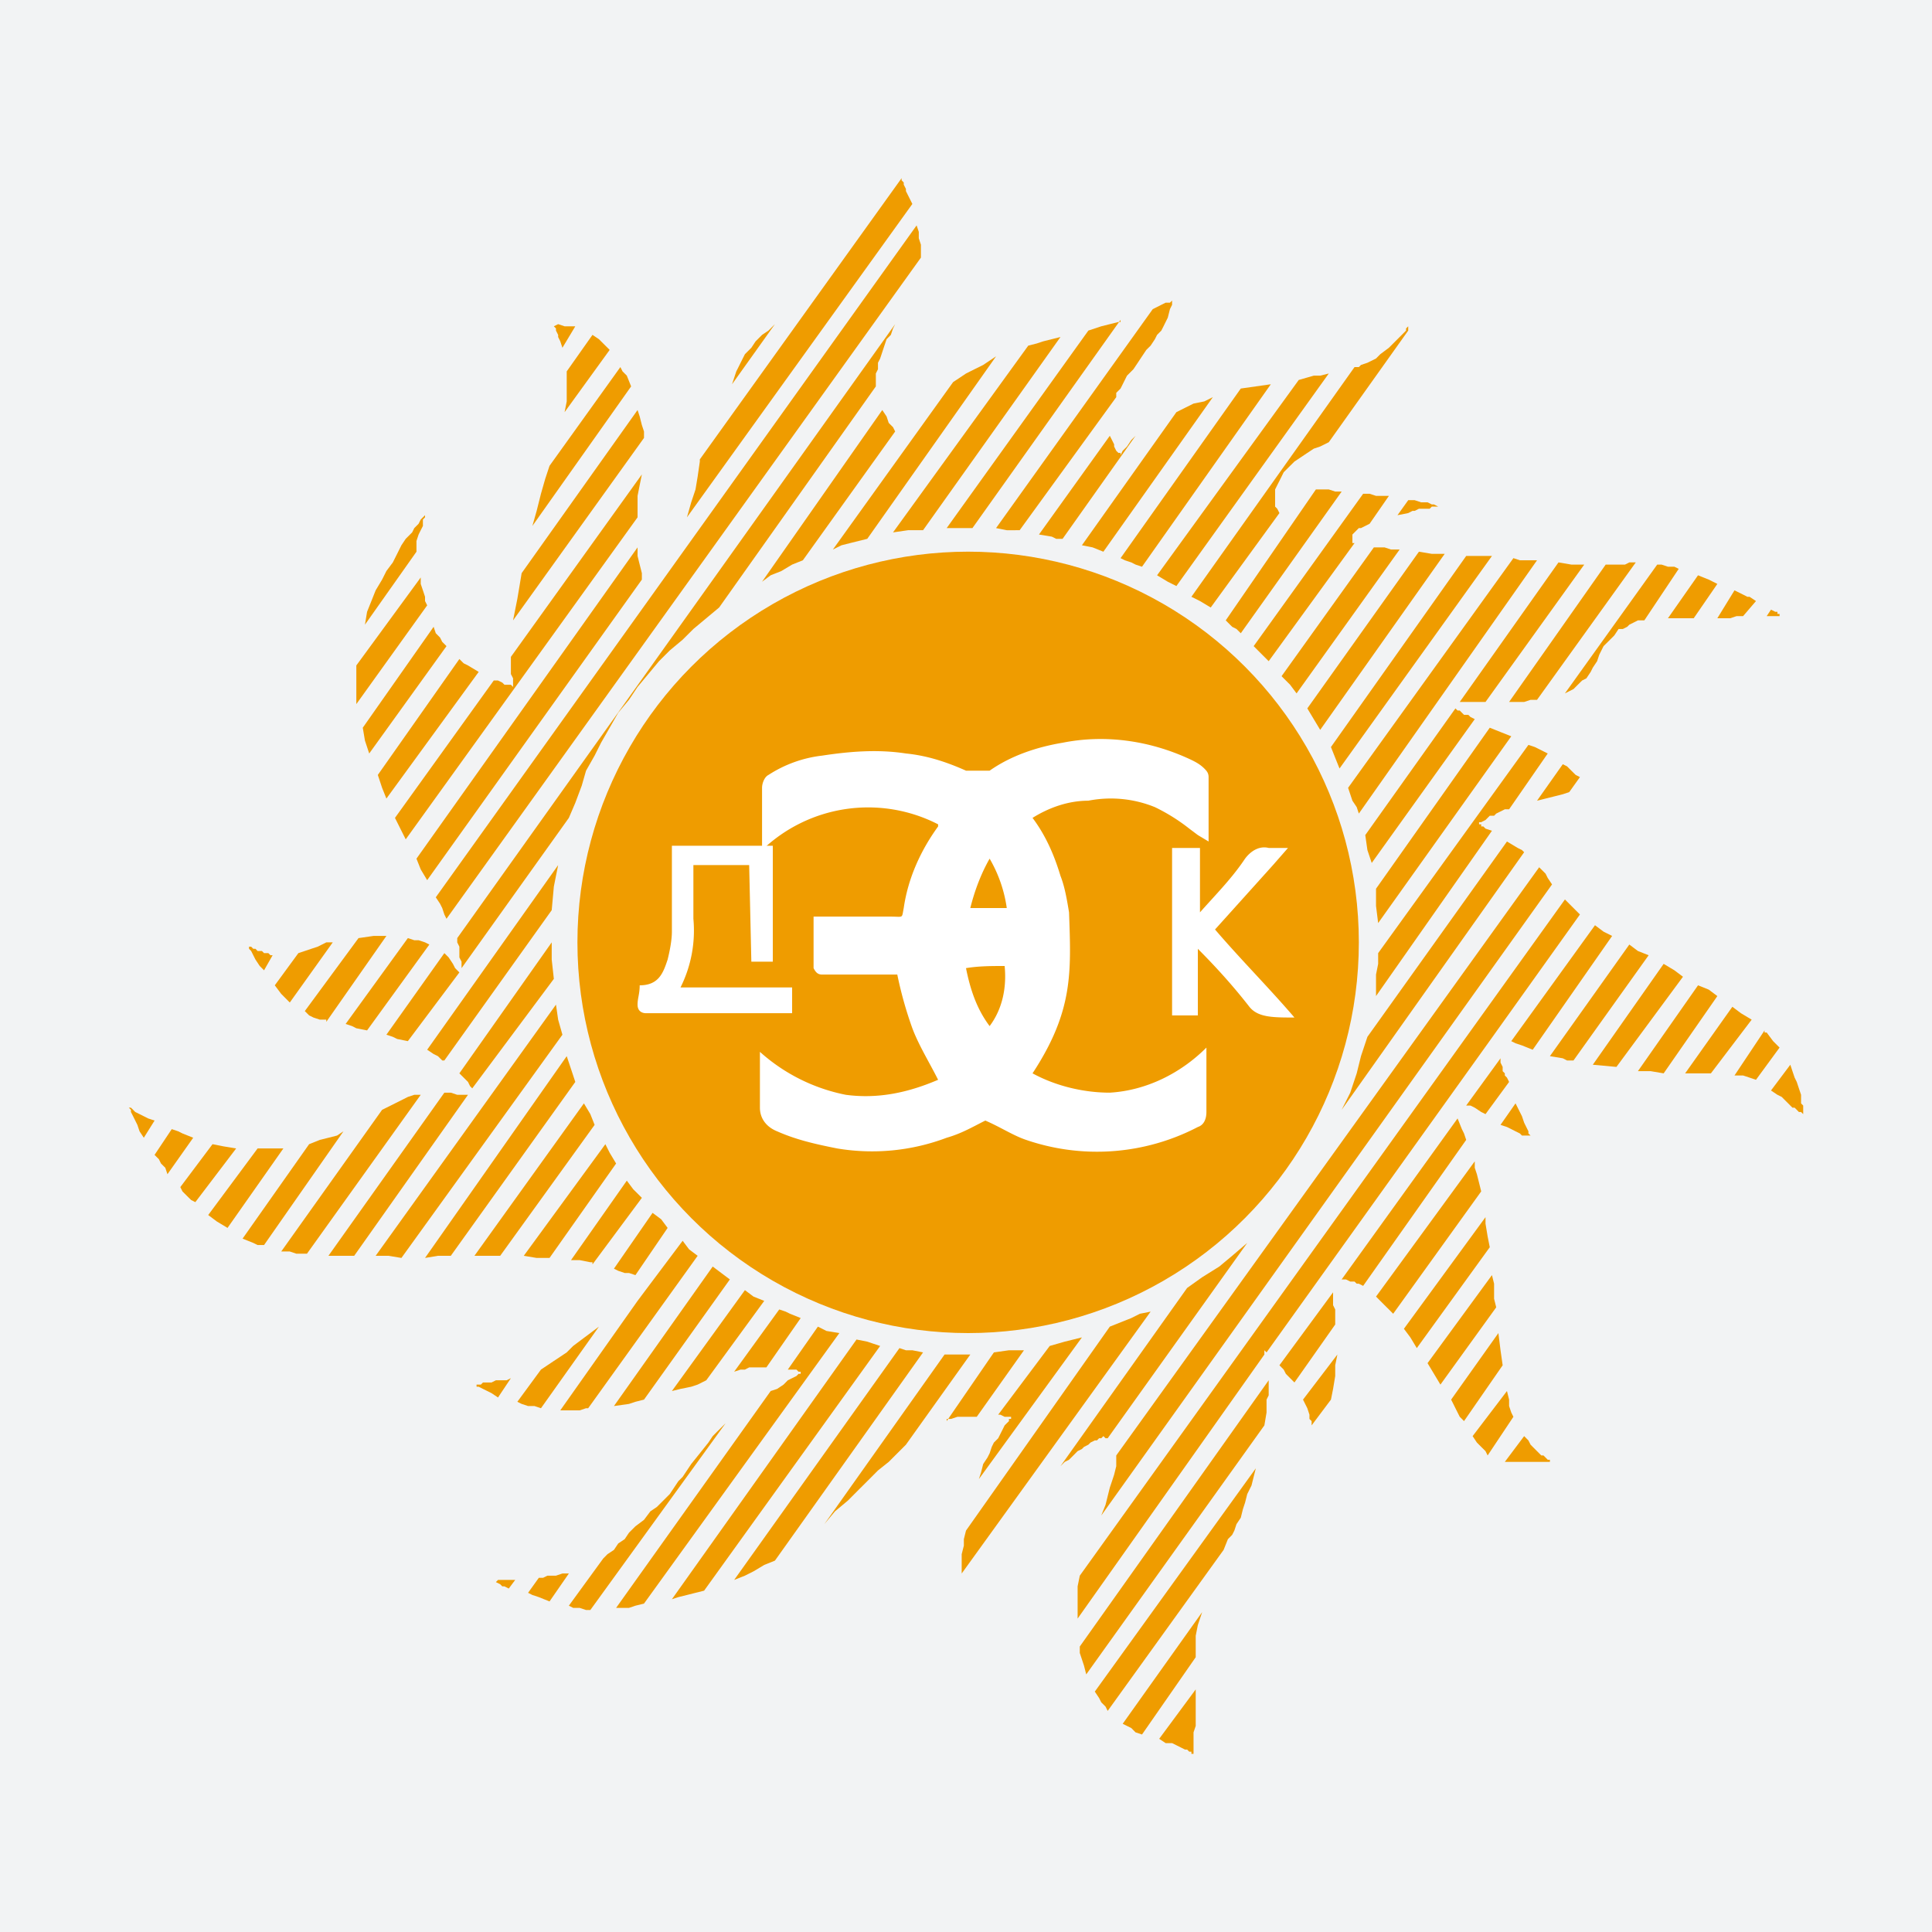 <svg viewBox="0 0 48 48" xmlns="http://www.w3.org/2000/svg"><g fill="none" fill-rule="evenodd"><path fill="#F2F3F4" d="M0 0h48v48H0z"/><circle fill="#EF9C00" cx="24.053" cy="23.413" r="9.707"/><path d="M24.587 19.147c.533-.374 1.173-.587 1.813-.694 1.067-.213 2.187-.053 3.2.427.107.053.213.107.32.213.053.054.107.107.107.214v1.6l-.267-.16-.213-.16a4.606 4.606 0 00-.854-.534 2.902 2.902 0 00-1.653-.16c-.48 0-.96.16-1.387.427.32.427.534.907.694 1.44.106.267.16.587.213.907.053 1.493.107 2.453-.907 4 .587.32 1.28.48 1.92.48.907-.054 1.76-.48 2.4-1.12v1.6c0 .16-.053.32-.213.373a5.42 5.42 0 01-4.267.32c-.32-.107-.64-.32-1.013-.48-.32.16-.587.32-.96.427a5.246 5.246 0 01-2.72.266c-.533-.106-1.013-.213-1.493-.426-.267-.107-.427-.32-.427-.587v-1.387a4.497 4.497 0 002.133 1.067c.8.107 1.547-.053 2.294-.373-.214-.427-.48-.854-.64-1.28a9.73 9.73 0 01-.374-1.334h-1.866c-.107 0-.16-.053-.214-.16v-1.28h1.92c.32 0 .267.054.32-.213.107-.747.427-1.44.854-2.027v-.053a3.807 3.807 0 00-4.374.64v-1.547c0-.106.054-.266.16-.32a3.1 3.1 0 011.334-.48c.693-.106 1.386-.16 2.08-.053.533.053 1.013.213 1.493.427h.587zm0 6.346c.32-.426.426-.96.373-1.493-.32 0-.64 0-.96.053.107.534.267 1.014.587 1.44zm.426-2.933a3.366 3.366 0 00-.426-1.227c-.214.374-.374.8-.48 1.227h.906z" fill="#FFF" fill-rule="nonzero"/><path d="M15.893 24.48c.48 0 .587-.32.694-.64.053-.213.106-.48.106-.693v-2.134H19.2v2.88h-.533l-.054-2.4h-1.386v1.334a3.16 3.16 0 01-.32 1.706h2.773v.64h-3.627c-.106 0-.213-.053-.213-.213s.053-.267.053-.48zm13.867-.907v1.654h-.64v-4.16h.693v1.6c.427-.48.8-.854 1.12-1.334.16-.213.374-.32.587-.266H32l-.373.426-1.44 1.6c.64.747 1.333 1.44 1.973 2.187-.533 0-.907 0-1.12-.267-.373-.48-.8-.96-1.28-1.44z" fill="#FFF"/><path d="M27.36 37.653l11.2-15.68-.107-.16-.053-.106-.107-.107-.053-.053L27.733 36.16v.267l-.053.213-.053.16-.054.16-.053.213-.053.214zM11.413 26.667l.107.106.107.107.053.107.053.053 2.027-2.72-.053-.48v-.427zm3.307 4.746l1.227-1.653-.107-.107-.107-.106-.16-.214-1.386 1.974h.213l.267.053h.053zm12.8 4.32l3.467-4.853-.374.32-.32.267-.426.266-.374.267-3.146 4.427.106-.107.107-.053.107-.107.106-.107.107-.053.053-.053.107-.054.053-.053.107-.053h.053l.054-.054h.053l.053-.053.054.053zm-13.867-4.48l1.654-2.346-.16-.267-.107-.213-2.027 2.773.32.053zm5.387 2.72l.853-1.226-.266-.107-.107-.053-.16-.054-1.12 1.547.16-.053h.107l.106-.054h.267zm-2.88 3.574l-.16.213-.213.16-.16.16-.107.16-.16.107-.107.16-.16.106-.106.107-.854 1.173.107.054h.16l.16.053h.107l3.36-4.64-.107.107-.107.106-.106.107-.107.16-.213.267-.214.266-.213.32-.107.107-.106.16-.107.16-.16.16-.16.16zm-2.347 1.6H13.6l-.107.053h-.106l-.267.373.107.054.16.053.266.107.48-.694h-.16zm-1.12-4.907l-.106.053h-.267l-.107.054H12l-.053.053h-.16.053v.053h.053l.107.054.107.053.106.053.16.107zm2.187-1.28l-.213.16-.214.16-.213.16-.16.16-.16.107-.16.106-.16.107-.16.107-.587.8.107.053.16.053h.16l.16.054zm-.32 2.027h.053l2.72-3.787-.213-.16-.16-.213-.8 1.066-.32.427-1.92 2.72h.48zm4.427-2.667l-.267-.107-.213-.16-1.814 2.507.214-.053.266-.054.16-.053.214-.107zm-2.4-1.813l-.16-.214-.214-.16-.96 1.387.107.053.16.054h.107l.16.053zm3.733 2.453l-.747 1.067h.214l.053.053h.053v.053h-.053l-.053.054-.107.053-.107.053-.106.107-.16.107-.16.053-3.84 5.387h.32l.16-.054.213-.053 4.853-6.72-.32-.053-.106-.054zm7.253 0L24 38.027l-.053.213v.16l-.054.213v.48l4.694-6.506-.267.053-.213.107zm-2.133.587h-.373l-.374.053-1.173 1.707v-.054h.107l.16-.053h.48zm1.44-.32l-.427.106-.373.107-1.28 1.707h.053l.107.053h.16v.053h-.053v.054l-.054.053-.053.053-.053.107-.054.107-.053.106-.107.107-.053.107-.053.16-.054.106-.106.16-.054.214-.053.16zm-5.6.053l-4.587 6.453.16-.053.214-.053.213-.054.213-.053 4.374-6.08-.16-.053-.16-.054zm1.067.213l-4.107 5.76.267-.106.213-.107.267-.16.266-.107 3.68-5.173-.266-.053h-.16zm1.6.16h-.48l-2.987 4.214.267-.32.32-.267.266-.267.267-.266.213-.214.267-.213.213-.213.214-.214 1.6-2.24h-.054zm-5.814-1.866l-.213-.16-.213-.16-2.454 3.466.374-.053.16-.053.213-.054zm13.28 1.76l.054.053 5.653-7.893v-.054.054l2.133-2.987-.213-.213-.16-.16-12.053 16.8-.054.266v.8l4.64-6.56V33.6zm-13.226-24l1.066-1.494-.16.16-.16.107-.16.16-.106.16-.16.16-.054.107-.053.106-.053.107-.054.107-.053.16zm25.706 16.106h-.053V25.6l-.747 1.12h.214l.16.053.16.054.586-.8-.16-.16zm-3.84-2.4l-.213-.106-.213-.16-2.08 2.88.106.053.16.053.267.107zm2.134 1.227l-1.494 2.133h.32l.32.054 1.334-1.92-.214-.16zM27.52 42.507l2.88-4 .107-.267.106-.107.054-.106.053-.16.107-.16.053-.214.053-.16.054-.213.106-.213.107-.427-4 5.547.107.16.053.106.107.107zm15.52-17.494l-1.173 1.654h.64l1.013-1.334-.267-.16zm-2.56-1.546l-1.973 2.773.32.053.106.054h.16l1.867-2.614-.267-.106zm.853.48l-1.76 2.506.587.054 1.653-2.24-.213-.16zm-14.506 16.96v.16l.053.16.053.16.054.213 4.426-6.187.054-.32v-.32l.053-.106v-.374zm-12.534-32.8h-.266l-.16-.054-.107.054.053.053v.053l.054.107v.053l.053.107.053.16zm-1.653 31.36l.16-.214h-.427l-.053.054h-.107.107l.107.053.053.053h.053zm24.8-4.907l-.853 1.12.106.16.107.107.107.106.053.107.64-.96-.053-.107-.054-.16v-.16zm.427 1.12l-.48.64h1.12v-.053h-.054l-.053-.054-.053-.053h-.054l-.053-.053-.107-.107-.106-.107-.054-.106zM6.56 24.107l.213-.374H6.72l-.053-.053H6.56l-.053-.053H6.4l-.053-.054h-.054l-.053-.053h-.053v-.053.106l.053.054.053.106.054.107.106.16zm3.947-11.04v-.16l.053-.054V12.8l-.053.053-.054.054-.053.106-.107.107-.053.107-.16.16-.107.16-.106.213-.107.213-.16.214-.107.213-.16.267-.106.266-.107.267-.053.32 1.28-1.813v-.267l.053-.16.053-.107zm17.866 30.026l1.334-1.92v-.533l.053-.267.107-.32-1.974 2.774.214.106.106.107zm.96.32l.107.054h.053l.054.053h.053v.053h.053v-.533l.054-.16v-.907L28.8 43.2l.16.107h.16l.107.053zm7.894-10.293l-1.174 1.653.054.107.053.107.107.213.053.053.053.054.96-1.387-.053-.373zm-.32-2.72v-.16l-2.027 2.773.16.214.16.266 1.813-2.506-.053-.267zm-3.787 1.707l-1.333 1.813.106.107.054.106.106.107.107.107 1.013-1.44v-.374l-.053-.106v-.267zm-.587 3.04v.106l.054.054v.106l.48-.64.053-.266.053-.32v-.267l.054-.267-.854 1.12.107.214zm4.107-6.294l-2.453 3.36.213.214.107.106.106.107L36.8 29.6l-.053-.213-.054-.214-.053-.16zm-.427-1.066l-2.88 4h.107l.107.053h.106l.054.053h.053l.107.054 2.56-3.627-.054-.16-.053-.107zm1.067-1.494l-.853 1.174h.106l.107.053.16.107.107.053.586-.8-.053-.107-.053-.053v-.053l-.054-.054v-.106l-.053-.107zM9.6 19.84l2.293-3.147-.266-.16-.107-.053-.107-.107-2.026 2.88.106.32zm-.693 3.467L7.573 25.12l.107.107.107.053.16.053h.16v.054L9.6 23.253h-.32zm-1.707 1.6l1.067-1.494h-.16L8 23.467l-.107.053-.16.053-.16.054-.16.053-.586.8.16.213zm29.867 6.773l-1.6 2.187.16.266.16.267 1.386-1.92-.053-.213v-.374zM15.84 13.6l-5.493 7.733.106.267.16.267 5.334-7.467v-.16l-.054-.213-.053-.214zm-5.227 12.48l.16.107.107.053.053.053.054.054h.053l2.667-3.734.053-.586.053-.267.054-.267zM44 15.147l-.107.16h.32v-.054h-.053V15.2h-.053zM11.413 24.16l-.106-.107-.054-.106-.106-.16-.107-.107-1.44 2.027.16.053.107.053.266.054zm-.746-.693l-.107-.054-.16-.053h-.107l-.16-.053-1.546 2.133.16.053.106.054.267.053zm21.546-6.24l2.56-3.574h-.213l-.16-.053h-.267l-2.293 3.2.213.213zM7.68 28.427l-1.653 2.346.266.107.107.053h.16l1.973-2.826-.16.106-.213.054-.213.053zm-1.28.106l-1.227 1.654.214.16.266.16 1.387-1.974h-.48zm27.253-15.04H33.6v-.213l.053-.053.054-.054.053-.053h.053l.107-.053.107-.054.48-.693h-.32l-.16-.053h-.16l-2.72 3.786.106.107.107.107.16.16zM4.267 28.053l-.427.64.107.107.053.107.107.106.053.16.64-.906-.267-.107-.106-.053zm6.186-.853h-.16l-.16.053-.106.054-.107.053-.213.107-.214.106-2.506 3.52H7.2l.16.054h.267zM27.84 11.307v-.054h-.053l-.054-.053-.053-.107v-.053l-.053-.107-.054-.106-1.76 2.453.32.053.107.054h.16l1.813-2.56-.106.106-.107.16-.107.107zm8.32 6.293l-2.24 3.147.053.373.107.32 2.56-3.573-.107-.054-.053-.053h-.107l-.053-.053-.053-.054h-.054zM5.28 28.427l-.8 1.066.053.107.107.107.107.106.106.054 1.014-1.334-.32-.053zM23.947 13.12h.213l3.68-5.173V8h-.053l-.427.107-.32.106-3.52 4.907h.32zm10.773-.32l.267-.053.106-.054h.054l.106-.053h.267l.053-.053h.214-.054l-.106-.054h-.054l-.106-.053h-.16l-.16-.053h-.16zm2.187 4.64l2.453-3.413h-.32l-.32-.054-2.453 3.467h.48zm2.346 1.867l-.106-.054-.107-.106-.107-.107-.106-.053-.64.906.213-.053.213-.053.214-.054.16-.053zm-13.92-6.134l2.4-3.306V9.76l.054-.053.053-.054.053-.106.107-.214.16-.16.107-.16.106-.16.107-.16.107-.106.106-.16.054-.107.106-.107.054-.106.106-.214.054-.213.053-.107v-.106l-.053.053h-.107l-.107.053-.106.054-.107.053-3.893 5.44.266.053h.16zM11.04 27.147L8.16 31.2h.64l2.827-4h-.267l-.16-.053zM42.08 15.36l.587-.853-.214-.107-.266-.107-.747 1.067h.32zM3.36 27.627l-.053-.054-.054-.053H3.2l.053.053v.054l.054.106.053.107.053.107.054.16.106.16.267-.427-.16-.053-.107-.054-.106-.053zm19.573-14.454l3.414-4.8-.427.107-.16.053-.213.054-3.36 4.64.373-.054zm20.374 2.134l.32-.374-.16-.106h-.054l-.106-.054-.107-.053-.107-.053-.426.693h.32l.16-.053zm-14.08-.747l3.786-5.28-.213.053h-.16l-.373.107-3.52 4.853.266.16zm10.453 1.867l.053-.16.107-.214.107-.106.16-.16.106-.16h.107l.107-.054.053-.053.107-.053.106-.054h.16l.854-1.28-.107-.053h-.16l-.16-.053h-.107l-2.293 3.2.107-.054.106-.053.107-.107.107-.106.106-.054.107-.16.053-.106zM28.373 14.08l3.2-4.533-.373.053-.373.053-2.987 4.214.107.053.16.053.106.054zm1.707 1.013l1.707-2.346-.054-.107-.053-.053v-.427l.053-.107.054-.106.053-.107.053-.107.16-.16.107-.106.16-.107.16-.107.16-.106.16-.054.213-.106 1.974-2.774v-.106l-.054.053v.053l-.053.054-.053.053-.107.107-.053.053-.16.16-.214.16-.106.107-.107.053-.107.053-.16.054-.053.053h-.107L29.6 14.827l.213.106zm8.107 2.294l2.453-3.414h-.16l-.107.054h-.48l-2.4 3.413h.374l.16-.053zm-.32 3.786l-.054-.053-.106-.053-.267-.16-3.467 4.853-.16.48-.106.427-.16.48-.214.426zM14.027 10.24l1.12-1.547-.214-.213-.053-.053-.16-.107-.64.907v.746zm-3.414 4.8l-.053-.107v-.106l-.053-.16-.054-.16v-.16l-1.6 2.186v.96zm16.8-1.333l2.72-3.84-.213.106-.267.054-.213.106-.213.107-2.347 3.307.267.053zM9.173 18.72l1.92-2.667-.106-.106-.054-.107-.106-.107-.054-.16-1.76 2.507.054.32zm23.52-6.56l-2.24 3.253.16.16.107.054.107.106 2.506-3.52h-.16l-.16-.053h-.16zm1.067 8.053l4.427-6.293h-.427l-.16-.053-4.107 5.706.107.32.107.16zm-22.667 2.614L22.88 6.4v-.32l-.053-.16v-.16l-.054-.16-11.946 16.693.106.16.054.107.053.16zm-1.28-2.507l.16.32.107.213 5.76-8v-.533l.053-.267.054-.266-3.254 4.533v.427l.054.106v.214l-.054-.054h-.16l-.053-.053-.107-.053h-.106zm23.467-1.227l3.787-5.28h-.64l-3.36 4.747.106.267zm-15.413-4L21.76 9.6v-.32l.053-.107v-.16l.054-.106.053-.16.053-.16.054-.16.106-.107.054-.16.053-.107-10.88 15.254v.106l.053.107v.267l.054.106v.16l2.666-3.733.16-.373.16-.427.107-.373.213-.374.16-.32.214-.373.213-.373.267-.32.213-.32.267-.32.266-.32.267-.267.32-.267.267-.266.32-.267zM14.08 26.24l-3.52 5.013.32-.053h.32l3.093-4.32-.106-.32zm20.107-4.16v.427l.053.426 3.307-4.64-.267-.106-.267-.107zM15.84 10.187l-2.88 4.053-.053.32-.054.32-.053.267-.053.266L16 10.88v-.16l-.053-.16-.054-.213zm6.56-5.76l-5.013 6.986v.054l-.054.373-.053.32-.107.32-.106.373 5.6-7.786-.107-.214-.053-.106v-.054l-.054-.106v-.054L22.4 4.48zM13.813 24.96l-4.48 6.24h.32l.32.053 4-5.546-.106-.374zM32.48 17.6l.16.267.16.266 3.093-4.373h-.32l-.32-.053zM14.773 27.947l-.106-.267-.16-.267-2.72 3.787h.64zm23.68-9.227l-.106-.053-.107-.054-.107-.053-.16-.053-3.733 5.173v.267l-.053.266v.534l2.88-4.107-.16-.053-.054-.054H36.8v-.053h-.053v-.053h.053l.107-.054.053-.053.053-.053h.107l.053-.054.107-.053.107-.053h.106zm-23.04-9.6l-1.76 2.453-.106.32-.107.374-.107.426-.106.374L15.68 9.6l-.107-.267-.106-.106zm6.134 4.267l3.2-4.534-.16.107-.16.107-.214.106L24 9.28l-.16.107-.16.106-2.987 4.16.214-.106.213-.054zm.693-2.667l-.053-.107-.107-.106-.053-.16-.107-.16-2.987 4.266.214-.16.266-.106.267-.16.267-.107zm15.787 17.493l-.054-.053v-.053L37.92 28l-.053-.107-.054-.16-.16-.32-.373.534.16.053.107.053.106.054.107.053.053.053h.16zm6.666-1.173l-.053-.16-.053-.107-.054-.16-.053-.16-.48.64.16.107.107.053.106.107.054.053.053.054.053.053h.054l.053.053.053.054h.054l.053.053v-.213l-.053-.054V27.2z" fill="#EF9C00"/></g></svg>